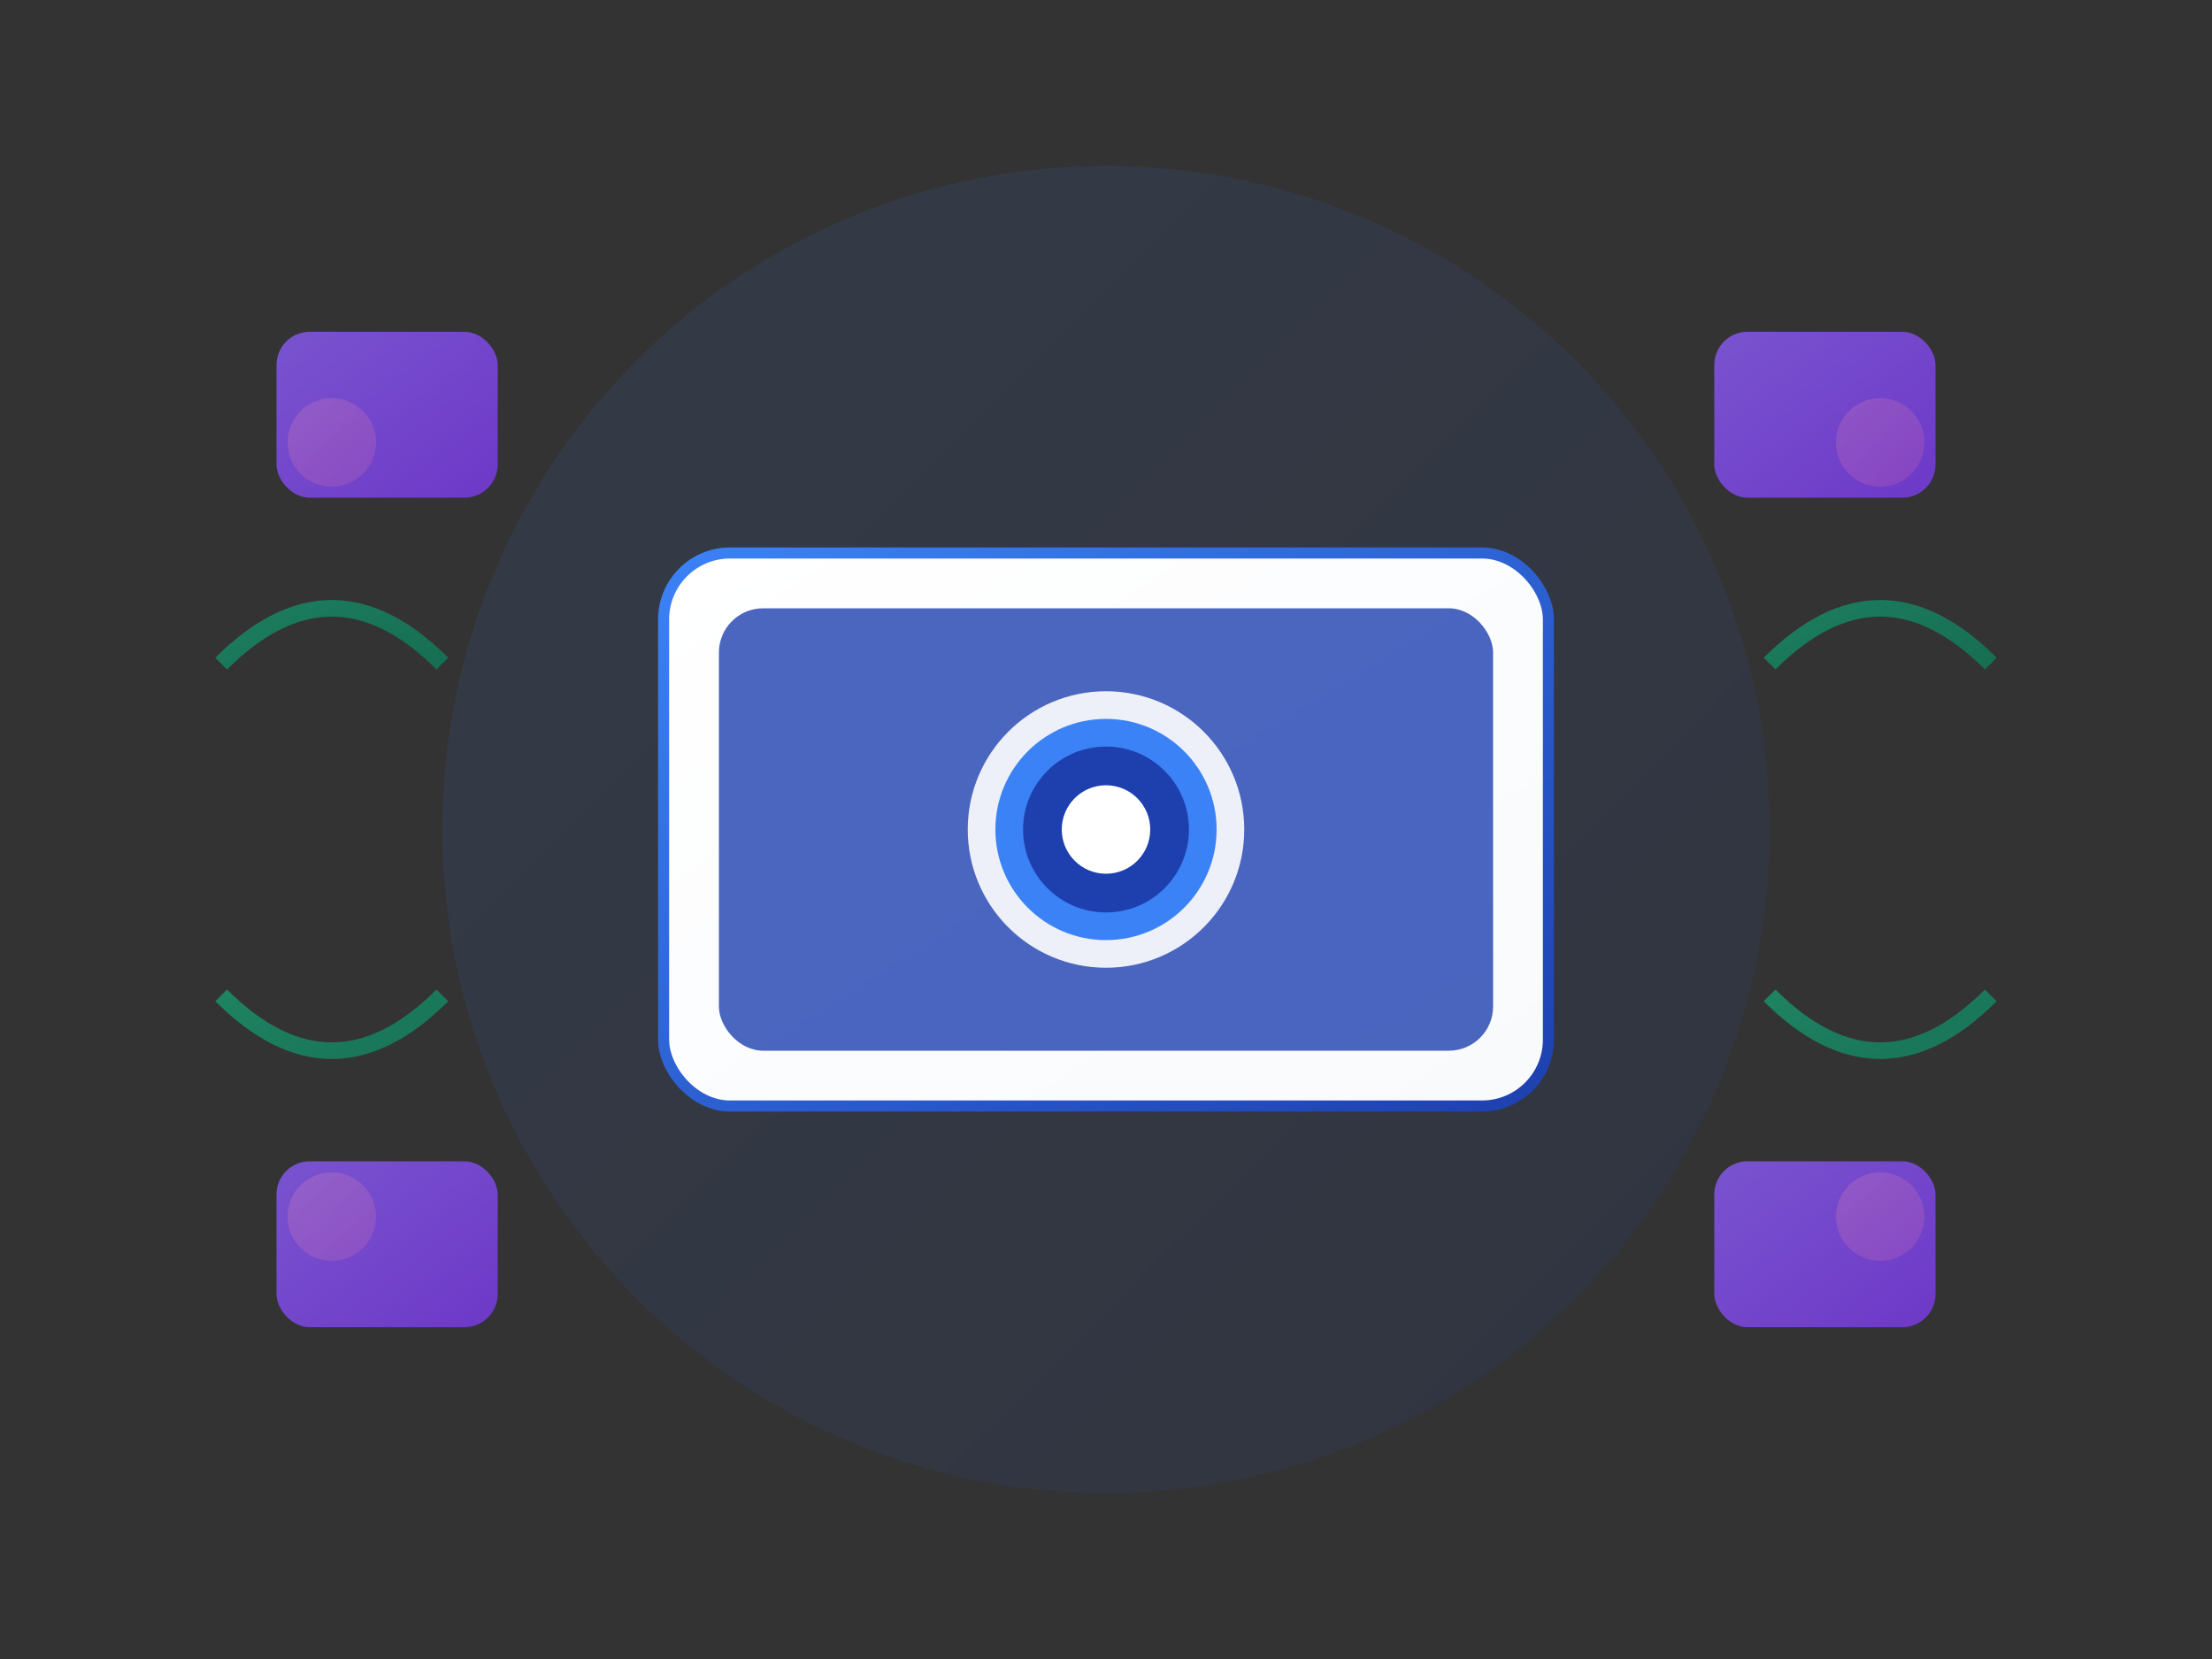 <svg width="400" height="300" viewBox="0 0 400 300" fill="none" xmlns="http://www.w3.org/2000/svg">
  <rect x="0" y="0" width="400" height="300" fill="#333333" stroke="none"/>
  <!-- Background Circle -->
  <circle cx="200" cy="150" r="120" fill="url(#gradient1)" opacity="0.1"/>
  
  <!-- Main Video Frame -->
  <rect x="120" y="100" width="160" height="100" rx="12" fill="url(#gradient2)" stroke="url(#gradient3)" stroke-width="2"/>
  
  <!-- Video Screen -->
  <rect x="130" y="110" width="140" height="80" rx="8" fill="#1e40af" opacity="0.8"/>
  
  <!-- Video Camera Icon -->
  <circle cx="200" cy="150" r="25" fill="white" opacity="0.9"/>
  <circle cx="200" cy="150" r="20" fill="#3b82f6"/>
  <circle cx="200" cy="150" r="15" fill="#1e40af"/>
  <circle cx="200" cy="150" r="8" fill="white"/>
  
  <!-- Connection Lines -->
  <path d="M 80 120 Q 60 100 40 120" stroke="url(#gradient4)" stroke-width="3" fill="none" opacity="0.6"/>
  <path d="M 320 120 Q 340 100 360 120" stroke="url(#gradient4)" stroke-width="3" fill="none" opacity="0.6"/>
  <path d="M 80 180 Q 60 200 40 180" stroke="url(#gradient4)" stroke-width="3" fill="none" opacity="0.6"/>
  <path d="M 320 180 Q 340 200 360 180" stroke="url(#gradient4)" stroke-width="3" fill="none" opacity="0.6"/>
  
  <!-- Floating Elements -->
  <circle cx="60" cy="80" r="8" fill="url(#gradient5)" opacity="0.7"/>
  <circle cx="340" cy="80" r="8" fill="url(#gradient5)" opacity="0.7"/>
  <circle cx="60" cy="220" r="8" fill="url(#gradient5)" opacity="0.7"/>
  <circle cx="340" cy="220" r="8" fill="url(#gradient5)" opacity="0.7"/>
  
  <!-- Small Video Frames -->
  <rect x="50" y="60" width="40" height="30" rx="6" fill="url(#gradient6)" opacity="0.8"/>
  <rect x="310" y="60" width="40" height="30" rx="6" fill="url(#gradient6)" opacity="0.8"/>
  <rect x="50" y="210" width="40" height="30" rx="6" fill="url(#gradient6)" opacity="0.8"/>
  <rect x="310" y="210" width="40" height="30" rx="6" fill="url(#gradient6)" opacity="0.8"/>
  
  <!-- Gradients -->
  <defs>
    <linearGradient id="gradient1" x1="0%" y1="0%" x2="100%" y2="100%">
      <stop offset="0%" style="stop-color:#3b82f6;stop-opacity:1" />
      <stop offset="100%" style="stop-color:#1e40af;stop-opacity:1" />
    </linearGradient>
    
    <linearGradient id="gradient2" x1="0%" y1="0%" x2="100%" y2="100%">
      <stop offset="0%" style="stop-color:#ffffff;stop-opacity:1" />
      <stop offset="100%" style="stop-color:#f8fafc;stop-opacity:1" />
    </linearGradient>
    
    <linearGradient id="gradient3" x1="0%" y1="0%" x2="100%" y2="100%">
      <stop offset="0%" style="stop-color:#3b82f6;stop-opacity:1" />
      <stop offset="100%" style="stop-color:#1e40af;stop-opacity:1" />
    </linearGradient>
    
    <linearGradient id="gradient4" x1="0%" y1="0%" x2="100%" y2="100%">
      <stop offset="0%" style="stop-color:#10b981;stop-opacity:1" />
      <stop offset="100%" style="stop-color:#059669;stop-opacity:1" />
    </linearGradient>
    
    <linearGradient id="gradient5" x1="0%" y1="0%" x2="100%" y2="100%">
      <stop offset="0%" style="stop-color:#f59e0b;stop-opacity:1" />
      <stop offset="100%" style="stop-color:#d97706;stop-opacity:1" />
    </linearGradient>
    
    <linearGradient id="gradient6" x1="0%" y1="0%" x2="100%" y2="100%">
      <stop offset="0%" style="stop-color:#8b5cf6;stop-opacity:1" />
      <stop offset="100%" style="stop-color:#7c3aed;stop-opacity:1" />
    </linearGradient>
  </defs>
</svg>
